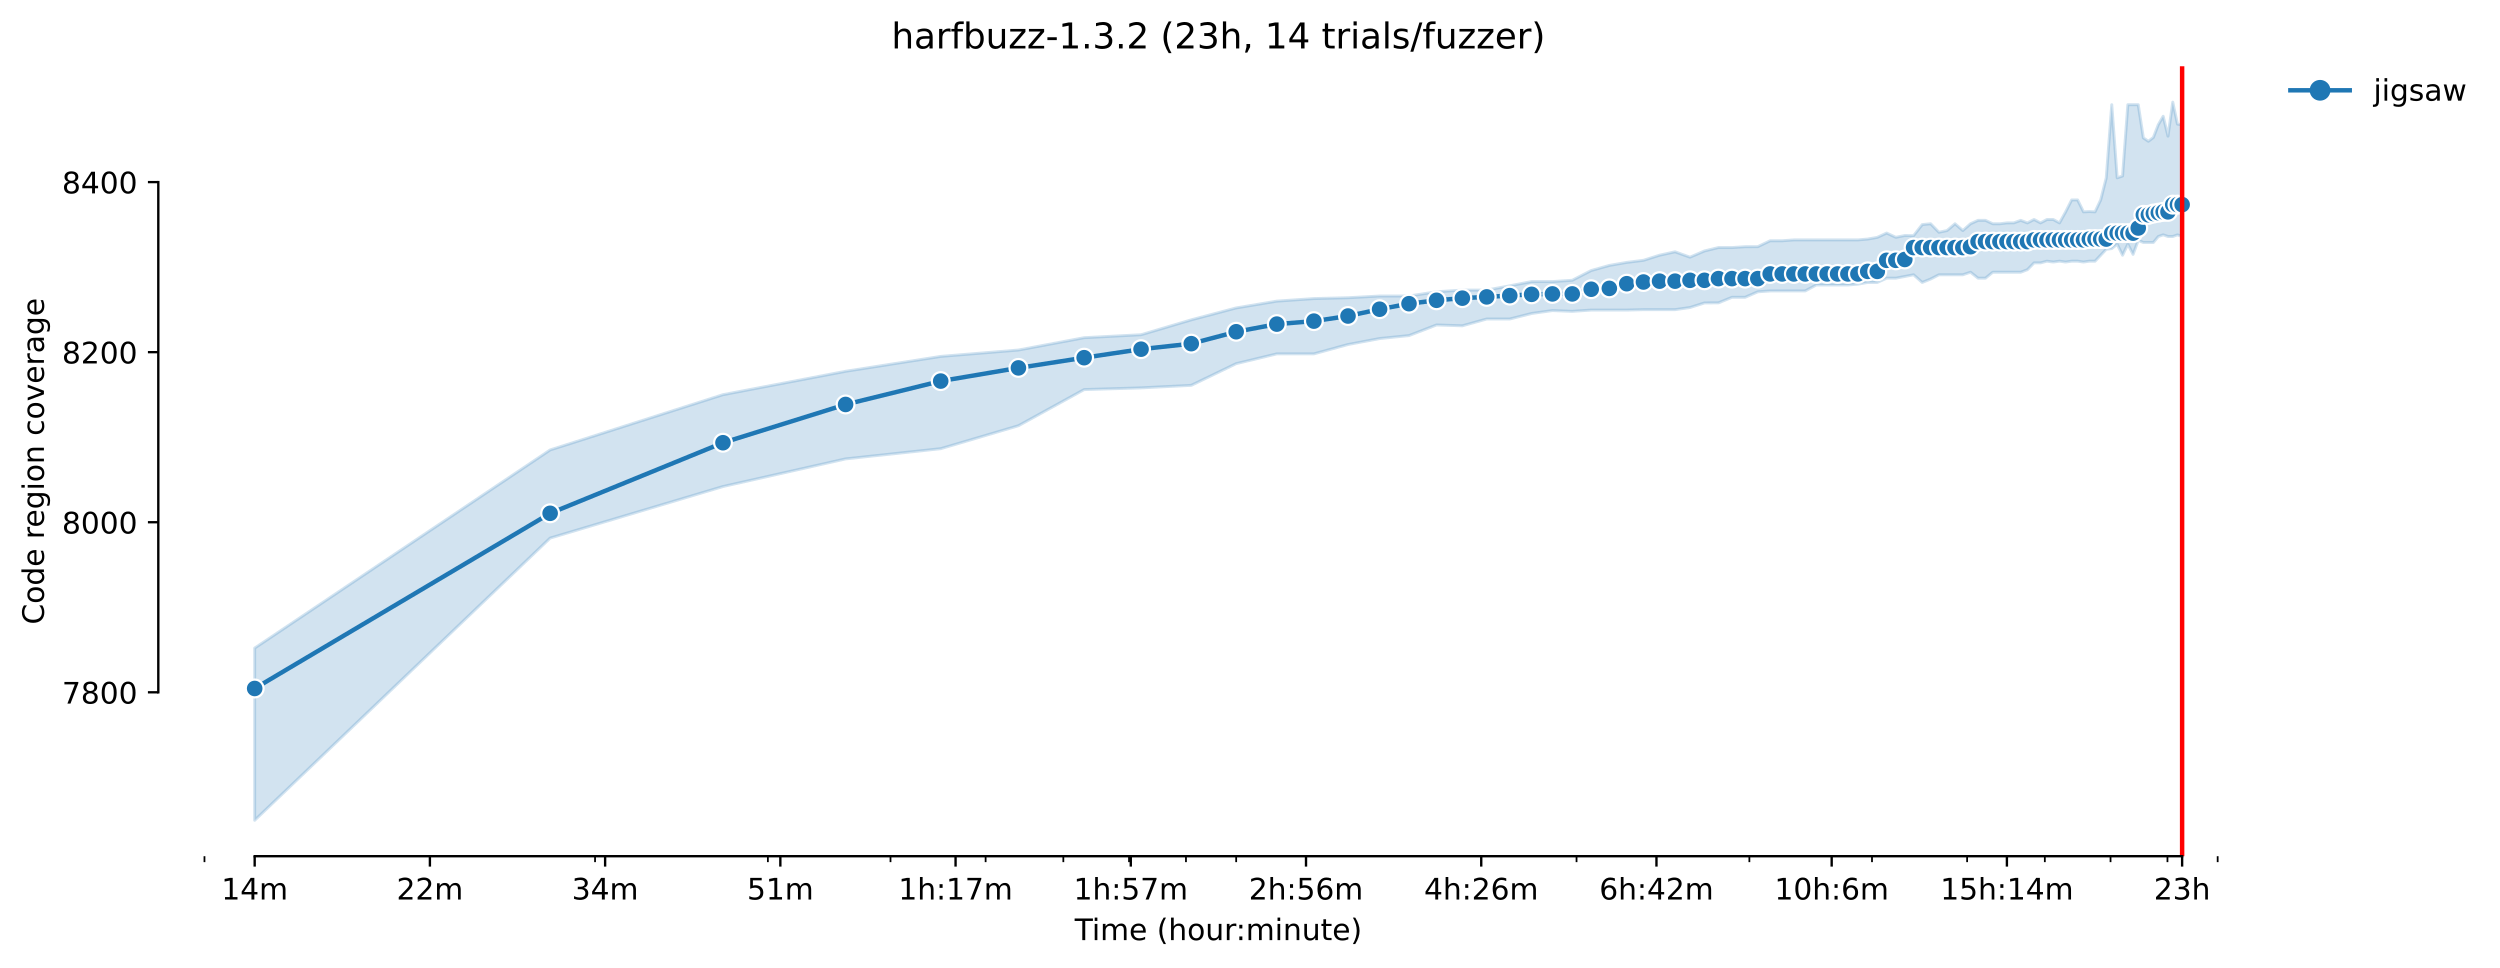 <?xml version="1.0" encoding="utf-8" standalone="no"?>
<!DOCTYPE svg PUBLIC "-//W3C//DTD SVG 1.1//EN"
  "http://www.w3.org/Graphics/SVG/1.1/DTD/svg11.dtd">
<!-- Created with matplotlib (https://matplotlib.org/) -->
<svg height="325.986pt" version="1.1" viewBox="0 0 842.188 325.986" width="842.188pt" xmlns="http://www.w3.org/2000/svg" xmlns:xlink="http://www.w3.org/1999/xlink">
 <defs>
  <style type="text/css">*{stroke-linecap:butt;stroke-linejoin:round;}</style>
 </defs>
 <g id="figure_1">
  <g id="patch_1">
   <path d="M 0 325.986 
L 842.188 325.986 
L 842.188 0 
L 0 0 
z
" style="fill:#ffffff;"/>
  </g>
  <g id="axes_1">
   <g id="patch_2">
    <path d="M 53.328 288.43 
L 767.568 288.43 
L 767.568 22.318 
L 53.328 22.318 
z
" style="fill:#ffffff;"/>
   </g>
   <g id="PolyCollection_1">
    <defs>
     <path d="M 85.794 -107.661 
L 85.794 -49.652 
L 185.326 -144.719 
L 243.55 -162.09 
L 284.859 -171.4 
L 316.902 -174.838 
L 343.082 -182.572 
L 365.218 -194.747 
L 384.392 -195.32 
L 401.305 -196.176 
L 416.435 -203.484 
L 430.121 -206.775 
L 442.615 -206.779 
L 454.109 -209.93 
L 464.751 -211.935 
L 474.658 -212.938 
L 483.925 -216.518 
L 492.631 -216.232 
L 500.838 -218.524 
L 508.602 -218.524 
L 515.968 -220.386 
L 522.974 -221.363 
L 529.654 -221.102 
L 536.037 -221.531 
L 542.148 -221.531 
L 548.01 -221.531 
L 553.642 -221.675 
L 559.061 -221.675 
L 564.284 -221.675 
L 569.323 -222.391 
L 574.191 -223.934 
L 578.899 -223.966 
L 583.458 -225.828 
L 587.877 -225.828 
L 592.164 -227.69 
L 596.326 -227.977 
L 600.371 -227.977 
L 604.306 -227.977 
L 608.135 -227.977 
L 611.865 -229.982 
L 615.501 -229.982 
L 619.046 -229.982 
L 622.507 -229.982 
L 625.885 -230.269 
L 629.187 -230.842 
L 632.414 -230.842 
L 635.57 -232.274 
L 638.658 -232.274 
L 641.681 -232.847 
L 644.642 -233.42 
L 647.543 -230.842 
L 650.387 -231.987 
L 653.175 -233.42 
L 655.91 -233.42 
L 658.594 -233.42 
L 661.229 -233.42 
L 663.817 -234.279 
L 666.358 -232.274 
L 668.855 -232.274 
L 671.31 -234.279 
L 673.724 -234.279 
L 676.097 -234.279 
L 678.432 -234.279 
L 680.73 -234.279 
L 682.991 -235.139 
L 685.217 -237.43 
L 687.41 -237.43 
L 689.569 -238.003 
L 691.696 -237.717 
L 693.793 -238.003 
L 695.859 -237.717 
L 697.896 -238.003 
L 699.904 -238.003 
L 701.885 -237.717 
L 703.839 -238.003 
L 705.766 -238.003 
L 707.668 -240.008 
L 709.545 -242.014 
L 711.398 -242.243 
L 713.227 -243.733 
L 715.033 -240.008 
L 716.817 -243.733 
L 718.579 -240.295 
L 720.32 -245.022 
L 722.04 -244.305 
L 723.739 -244.305 
L 725.418 -244.305 
L 727.078 -246.311 
L 728.72 -246.884 
L 730.342 -246.311 
L 731.947 -246.311 
L 733.533 -246.869 
L 735.103 -246.311 
L 735.103 -283.981 
L 735.103 -283.981 
L 733.533 -284.171 
L 731.947 -291.572 
L 730.342 -280.114 
L 728.72 -286.817 
L 727.078 -283.981 
L 725.418 -279.684 
L 723.739 -278.395 
L 722.04 -279.541 
L 720.32 -290.713 
L 718.579 -290.713 
L 716.817 -290.713 
L 715.033 -266.693 
L 713.227 -266.077 
L 711.398 -290.713 
L 709.545 -266.077 
L 707.668 -258.636 
L 705.766 -254.618 
L 703.839 -254.718 
L 701.885 -254.618 
L 699.904 -258.629 
L 697.896 -258.629 
L 695.859 -254.618 
L 693.793 -250.894 
L 691.696 -252.04 
L 689.569 -252.04 
L 687.41 -250.894 
L 685.217 -252.04 
L 682.991 -250.894 
L 680.73 -251.754 
L 678.432 -250.916 
L 676.097 -250.894 
L 673.724 -250.608 
L 671.31 -250.608 
L 668.855 -251.754 
L 666.358 -251.754 
L 663.817 -250.608 
L 661.229 -248.316 
L 658.594 -250.608 
L 655.91 -248.316 
L 653.175 -247.743 
L 650.387 -250.608 
L 647.543 -250.321 
L 644.642 -246.597 
L 641.681 -246.637 
L 638.658 -246.039 
L 635.57 -247.474 
L 632.414 -246.024 
L 629.187 -245.451 
L 625.885 -245.165 
L 622.507 -245.165 
L 619.046 -245.165 
L 615.501 -245.165 
L 611.865 -245.165 
L 608.135 -245.165 
L 604.306 -245.165 
L 600.371 -244.878 
L 596.326 -244.878 
L 592.164 -242.895 
L 587.877 -242.873 
L 583.458 -242.587 
L 578.899 -242.587 
L 574.191 -241.441 
L 569.323 -239.346 
L 564.284 -241.158 
L 559.061 -240.008 
L 553.642 -238.29 
L 548.01 -237.588 
L 542.148 -236.571 
L 536.037 -234.852 
L 529.654 -231.568 
L 522.974 -231.128 
L 515.968 -231.128 
L 508.602 -229.696 
L 500.838 -228.263 
L 492.631 -228.263 
L 483.925 -227.69 
L 474.658 -226.258 
L 464.751 -226.258 
L 454.109 -225.685 
L 442.615 -225.399 
L 430.121 -224.539 
L 416.435 -222.248 
L 401.305 -218.237 
L 384.392 -213.224 
L 365.218 -212.221 
L 343.082 -208.068 
L 316.902 -205.919 
L 284.859 -200.906 
L 243.55 -193.028 
L 185.326 -174.408 
L 85.794 -107.661 
z
" id="ma8ae542f46" style="stroke:#1f77b4;stroke-opacity:0.2;"/>
    </defs>
    <g clip-path="url(#p2806104587)">
     <use style="fill:#1f77b4;fill-opacity:0.2;stroke:#1f77b4;stroke-opacity:0.2;" x="0" xlink:href="#ma8ae542f46" y="325.986"/>
    </g>
   </g>
   <g id="matplotlib.axis_1">
    <g id="xtick_1">
     <g id="line2d_1">
      <defs>
       <path d="M 0 0 
L 0 3.5 
" id="m5ffb8d7d8e" style="stroke:#000000;stroke-width:0.8;"/>
      </defs>
      <g>
       <use style="stroke:#000000;stroke-width:0.8;" x="85.794" xlink:href="#m5ffb8d7d8e" y="288.43"/>
      </g>
     </g>
     <g id="text_1">
      <!-- 14m -->
      <g transform="translate(74.561 303.029)scale(0.1 -0.1)">
       <defs>
        <path d="M 12.406 8.297 
L 28.516 8.297 
L 28.516 63.922 
L 10.984 60.406 
L 10.984 69.391 
L 28.422 72.906 
L 38.281 72.906 
L 38.281 8.297 
L 54.391 8.297 
L 54.391 0 
L 12.406 0 
z
" id="DejaVuSans-49"/>
        <path d="M 37.797 64.312 
L 12.891 25.391 
L 37.797 25.391 
z
M 35.203 72.906 
L 47.609 72.906 
L 47.609 25.391 
L 58.016 25.391 
L 58.016 17.188 
L 47.609 17.188 
L 47.609 0 
L 37.797 0 
L 37.797 17.188 
L 4.891 17.188 
L 4.891 26.703 
z
" id="DejaVuSans-52"/>
        <path d="M 52 44.188 
Q 55.375 50.25 60.062 53.125 
Q 64.75 56 71.094 56 
Q 79.641 56 84.281 50.016 
Q 88.922 44.047 88.922 33.016 
L 88.922 0 
L 79.891 0 
L 79.891 32.719 
Q 79.891 40.578 77.094 44.375 
Q 74.312 48.188 68.609 48.188 
Q 61.625 48.188 57.562 43.547 
Q 53.516 38.922 53.516 30.906 
L 53.516 0 
L 44.484 0 
L 44.484 32.719 
Q 44.484 40.625 41.703 44.406 
Q 38.922 48.188 33.109 48.188 
Q 26.219 48.188 22.156 43.531 
Q 18.109 38.875 18.109 30.906 
L 18.109 0 
L 9.078 0 
L 9.078 54.688 
L 18.109 54.688 
L 18.109 46.188 
Q 21.188 51.219 25.484 53.609 
Q 29.781 56 35.688 56 
Q 41.656 56 45.828 52.969 
Q 50 49.953 52 44.188 
z
" id="DejaVuSans-109"/>
       </defs>
       <use xlink:href="#DejaVuSans-49"/>
       <use x="63.623" xlink:href="#DejaVuSans-52"/>
       <use x="127.246" xlink:href="#DejaVuSans-109"/>
      </g>
     </g>
    </g>
    <g id="xtick_2">
     <g id="line2d_2">
      <g>
       <use style="stroke:#000000;stroke-width:0.8;" x="144.822" xlink:href="#m5ffb8d7d8e" y="288.43"/>
      </g>
     </g>
     <g id="text_2">
      <!-- 22m -->
      <g transform="translate(133.589 303.029)scale(0.1 -0.1)">
       <defs>
        <path d="M 19.188 8.297 
L 53.609 8.297 
L 53.609 0 
L 7.328 0 
L 7.328 8.297 
Q 12.938 14.109 22.625 23.891 
Q 32.328 33.688 34.812 36.531 
Q 39.547 41.844 41.422 45.531 
Q 43.312 49.219 43.312 52.781 
Q 43.312 58.594 39.234 62.25 
Q 35.156 65.922 28.609 65.922 
Q 23.969 65.922 18.812 64.312 
Q 13.672 62.703 7.812 59.422 
L 7.812 69.391 
Q 13.766 71.781 18.938 73 
Q 24.125 74.219 28.422 74.219 
Q 39.75 74.219 46.484 68.547 
Q 53.219 62.891 53.219 53.422 
Q 53.219 48.922 51.531 44.891 
Q 49.859 40.875 45.406 35.406 
Q 44.188 33.984 37.641 27.219 
Q 31.109 20.453 19.188 8.297 
z
" id="DejaVuSans-50"/>
       </defs>
       <use xlink:href="#DejaVuSans-50"/>
       <use x="63.623" xlink:href="#DejaVuSans-50"/>
       <use x="127.246" xlink:href="#DejaVuSans-109"/>
      </g>
     </g>
    </g>
    <g id="xtick_3">
     <g id="line2d_3">
      <g>
       <use style="stroke:#000000;stroke-width:0.8;" x="203.85" xlink:href="#m5ffb8d7d8e" y="288.43"/>
      </g>
     </g>
     <g id="text_3">
      <!-- 34m -->
      <g transform="translate(192.617 303.029)scale(0.1 -0.1)">
       <defs>
        <path d="M 40.578 39.312 
Q 47.656 37.797 51.625 33 
Q 55.609 28.219 55.609 21.188 
Q 55.609 10.406 48.188 4.484 
Q 40.766 -1.422 27.094 -1.422 
Q 22.516 -1.422 17.656 -0.516 
Q 12.797 0.391 7.625 2.203 
L 7.625 11.719 
Q 11.719 9.328 16.594 8.109 
Q 21.484 6.891 26.812 6.891 
Q 36.078 6.891 40.938 10.547 
Q 45.797 14.203 45.797 21.188 
Q 45.797 27.641 41.281 31.266 
Q 36.766 34.906 28.719 34.906 
L 20.219 34.906 
L 20.219 43.016 
L 29.109 43.016 
Q 36.375 43.016 40.234 45.922 
Q 44.094 48.828 44.094 54.297 
Q 44.094 59.906 40.109 62.906 
Q 36.141 65.922 28.719 65.922 
Q 24.656 65.922 20.016 65.031 
Q 15.375 64.156 9.812 62.312 
L 9.812 71.094 
Q 15.438 72.656 20.344 73.438 
Q 25.25 74.219 29.594 74.219 
Q 40.828 74.219 47.359 69.109 
Q 53.906 64.016 53.906 55.328 
Q 53.906 49.266 50.438 45.094 
Q 46.969 40.922 40.578 39.312 
z
" id="DejaVuSans-51"/>
       </defs>
       <use xlink:href="#DejaVuSans-51"/>
       <use x="63.623" xlink:href="#DejaVuSans-52"/>
       <use x="127.246" xlink:href="#DejaVuSans-109"/>
      </g>
     </g>
    </g>
    <g id="xtick_4">
     <g id="line2d_4">
      <g>
       <use style="stroke:#000000;stroke-width:0.8;" x="262.878" xlink:href="#m5ffb8d7d8e" y="288.43"/>
      </g>
     </g>
     <g id="text_4">
      <!-- 51m -->
      <g transform="translate(251.646 303.029)scale(0.1 -0.1)">
       <defs>
        <path d="M 10.797 72.906 
L 49.516 72.906 
L 49.516 64.594 
L 19.828 64.594 
L 19.828 46.734 
Q 21.969 47.469 24.109 47.828 
Q 26.266 48.188 28.422 48.188 
Q 40.625 48.188 47.75 41.5 
Q 54.891 34.812 54.891 23.391 
Q 54.891 11.625 47.562 5.094 
Q 40.234 -1.422 26.906 -1.422 
Q 22.312 -1.422 17.547 -0.641 
Q 12.797 0.141 7.719 1.703 
L 7.719 11.625 
Q 12.109 9.234 16.797 8.062 
Q 21.484 6.891 26.703 6.891 
Q 35.156 6.891 40.078 11.328 
Q 45.016 15.766 45.016 23.391 
Q 45.016 31 40.078 35.438 
Q 35.156 39.891 26.703 39.891 
Q 22.75 39.891 18.812 39.016 
Q 14.891 38.141 10.797 36.281 
z
" id="DejaVuSans-53"/>
       </defs>
       <use xlink:href="#DejaVuSans-53"/>
       <use x="63.623" xlink:href="#DejaVuSans-49"/>
       <use x="127.246" xlink:href="#DejaVuSans-109"/>
      </g>
     </g>
    </g>
    <g id="xtick_5">
     <g id="line2d_5">
      <g>
       <use style="stroke:#000000;stroke-width:0.8;" x="321.907" xlink:href="#m5ffb8d7d8e" y="288.43"/>
      </g>
     </g>
     <g id="text_5">
      <!-- 1h:17m -->
      <g transform="translate(302.639 303.029)scale(0.1 -0.1)">
       <defs>
        <path d="M 54.891 33.016 
L 54.891 0 
L 45.906 0 
L 45.906 32.719 
Q 45.906 40.484 42.875 44.328 
Q 39.844 48.188 33.797 48.188 
Q 26.516 48.188 22.312 43.547 
Q 18.109 38.922 18.109 30.906 
L 18.109 0 
L 9.078 0 
L 9.078 75.984 
L 18.109 75.984 
L 18.109 46.188 
Q 21.344 51.125 25.703 53.562 
Q 30.078 56 35.797 56 
Q 45.219 56 50.047 50.172 
Q 54.891 44.344 54.891 33.016 
z
" id="DejaVuSans-104"/>
        <path d="M 11.719 12.406 
L 22.016 12.406 
L 22.016 0 
L 11.719 0 
z
M 11.719 51.703 
L 22.016 51.703 
L 22.016 39.312 
L 11.719 39.312 
z
" id="DejaVuSans-58"/>
        <path d="M 8.203 72.906 
L 55.078 72.906 
L 55.078 68.703 
L 28.609 0 
L 18.312 0 
L 43.219 64.594 
L 8.203 64.594 
z
" id="DejaVuSans-55"/>
       </defs>
       <use xlink:href="#DejaVuSans-49"/>
       <use x="63.623" xlink:href="#DejaVuSans-104"/>
       <use x="127.002" xlink:href="#DejaVuSans-58"/>
       <use x="160.693" xlink:href="#DejaVuSans-49"/>
       <use x="224.316" xlink:href="#DejaVuSans-55"/>
       <use x="287.939" xlink:href="#DejaVuSans-109"/>
      </g>
     </g>
    </g>
    <g id="xtick_6">
     <g id="line2d_6">
      <g>
       <use style="stroke:#000000;stroke-width:0.8;" x="380.935" xlink:href="#m5ffb8d7d8e" y="288.43"/>
      </g>
     </g>
     <g id="text_6">
      <!-- 1h:57m -->
      <g transform="translate(361.668 303.029)scale(0.1 -0.1)">
       <use xlink:href="#DejaVuSans-49"/>
       <use x="63.623" xlink:href="#DejaVuSans-104"/>
       <use x="127.002" xlink:href="#DejaVuSans-58"/>
       <use x="160.693" xlink:href="#DejaVuSans-53"/>
       <use x="224.316" xlink:href="#DejaVuSans-55"/>
       <use x="287.939" xlink:href="#DejaVuSans-109"/>
      </g>
     </g>
    </g>
    <g id="xtick_7">
     <g id="line2d_7">
      <g>
       <use style="stroke:#000000;stroke-width:0.8;" x="439.963" xlink:href="#m5ffb8d7d8e" y="288.43"/>
      </g>
     </g>
     <g id="text_7">
      <!-- 2h:56m -->
      <g transform="translate(420.696 303.029)scale(0.1 -0.1)">
       <defs>
        <path d="M 33.016 40.375 
Q 26.375 40.375 22.484 35.828 
Q 18.609 31.297 18.609 23.391 
Q 18.609 15.531 22.484 10.953 
Q 26.375 6.391 33.016 6.391 
Q 39.656 6.391 43.531 10.953 
Q 47.406 15.531 47.406 23.391 
Q 47.406 31.297 43.531 35.828 
Q 39.656 40.375 33.016 40.375 
z
M 52.594 71.297 
L 52.594 62.312 
Q 48.875 64.062 45.094 64.984 
Q 41.312 65.922 37.594 65.922 
Q 27.828 65.922 22.672 59.328 
Q 17.531 52.734 16.797 39.406 
Q 19.672 43.656 24.016 45.922 
Q 28.375 48.188 33.594 48.188 
Q 44.578 48.188 50.953 41.516 
Q 57.328 34.859 57.328 23.391 
Q 57.328 12.156 50.688 5.359 
Q 44.047 -1.422 33.016 -1.422 
Q 20.359 -1.422 13.672 8.266 
Q 6.984 17.969 6.984 36.375 
Q 6.984 53.656 15.188 63.938 
Q 23.391 74.219 37.203 74.219 
Q 40.922 74.219 44.703 73.484 
Q 48.484 72.75 52.594 71.297 
z
" id="DejaVuSans-54"/>
       </defs>
       <use xlink:href="#DejaVuSans-50"/>
       <use x="63.623" xlink:href="#DejaVuSans-104"/>
       <use x="127.002" xlink:href="#DejaVuSans-58"/>
       <use x="160.693" xlink:href="#DejaVuSans-53"/>
       <use x="224.316" xlink:href="#DejaVuSans-54"/>
       <use x="287.939" xlink:href="#DejaVuSans-109"/>
      </g>
     </g>
    </g>
    <g id="xtick_8">
     <g id="line2d_8">
      <g>
       <use style="stroke:#000000;stroke-width:0.8;" x="498.991" xlink:href="#m5ffb8d7d8e" y="288.43"/>
      </g>
     </g>
     <g id="text_8">
      <!-- 4h:26m -->
      <g transform="translate(479.724 303.029)scale(0.1 -0.1)">
       <use xlink:href="#DejaVuSans-52"/>
       <use x="63.623" xlink:href="#DejaVuSans-104"/>
       <use x="127.002" xlink:href="#DejaVuSans-58"/>
       <use x="160.693" xlink:href="#DejaVuSans-50"/>
       <use x="224.316" xlink:href="#DejaVuSans-54"/>
       <use x="287.939" xlink:href="#DejaVuSans-109"/>
      </g>
     </g>
    </g>
    <g id="xtick_9">
     <g id="line2d_9">
      <g>
       <use style="stroke:#000000;stroke-width:0.8;" x="558.02" xlink:href="#m5ffb8d7d8e" y="288.43"/>
      </g>
     </g>
     <g id="text_9">
      <!-- 6h:42m -->
      <g transform="translate(538.752 303.029)scale(0.1 -0.1)">
       <use xlink:href="#DejaVuSans-54"/>
       <use x="63.623" xlink:href="#DejaVuSans-104"/>
       <use x="127.002" xlink:href="#DejaVuSans-58"/>
       <use x="160.693" xlink:href="#DejaVuSans-52"/>
       <use x="224.316" xlink:href="#DejaVuSans-50"/>
       <use x="287.939" xlink:href="#DejaVuSans-109"/>
      </g>
     </g>
    </g>
    <g id="xtick_10">
     <g id="line2d_10">
      <g>
       <use style="stroke:#000000;stroke-width:0.8;" x="617.048" xlink:href="#m5ffb8d7d8e" y="288.43"/>
      </g>
     </g>
     <g id="text_10">
      <!-- 10h:6m -->
      <g transform="translate(597.781 303.029)scale(0.1 -0.1)">
       <defs>
        <path d="M 31.781 66.406 
Q 24.172 66.406 20.328 58.906 
Q 16.5 51.422 16.5 36.375 
Q 16.5 21.391 20.328 13.891 
Q 24.172 6.391 31.781 6.391 
Q 39.453 6.391 43.281 13.891 
Q 47.125 21.391 47.125 36.375 
Q 47.125 51.422 43.281 58.906 
Q 39.453 66.406 31.781 66.406 
z
M 31.781 74.219 
Q 44.047 74.219 50.516 64.516 
Q 56.984 54.828 56.984 36.375 
Q 56.984 17.969 50.516 8.266 
Q 44.047 -1.422 31.781 -1.422 
Q 19.531 -1.422 13.062 8.266 
Q 6.594 17.969 6.594 36.375 
Q 6.594 54.828 13.062 64.516 
Q 19.531 74.219 31.781 74.219 
z
" id="DejaVuSans-48"/>
       </defs>
       <use xlink:href="#DejaVuSans-49"/>
       <use x="63.623" xlink:href="#DejaVuSans-48"/>
       <use x="127.246" xlink:href="#DejaVuSans-104"/>
       <use x="190.625" xlink:href="#DejaVuSans-58"/>
       <use x="224.316" xlink:href="#DejaVuSans-54"/>
       <use x="287.939" xlink:href="#DejaVuSans-109"/>
      </g>
     </g>
    </g>
    <g id="xtick_11">
     <g id="line2d_11">
      <g>
       <use style="stroke:#000000;stroke-width:0.8;" x="676.076" xlink:href="#m5ffb8d7d8e" y="288.43"/>
      </g>
     </g>
     <g id="text_11">
      <!-- 15h:14m -->
      <g transform="translate(653.628 303.029)scale(0.1 -0.1)">
       <use xlink:href="#DejaVuSans-49"/>
       <use x="63.623" xlink:href="#DejaVuSans-53"/>
       <use x="127.246" xlink:href="#DejaVuSans-104"/>
       <use x="190.625" xlink:href="#DejaVuSans-58"/>
       <use x="224.316" xlink:href="#DejaVuSans-49"/>
       <use x="287.939" xlink:href="#DejaVuSans-52"/>
       <use x="351.562" xlink:href="#DejaVuSans-109"/>
      </g>
     </g>
    </g>
    <g id="xtick_12">
     <g id="line2d_12">
      <g>
       <use style="stroke:#000000;stroke-width:0.8;" x="735.104" xlink:href="#m5ffb8d7d8e" y="288.43"/>
      </g>
     </g>
     <g id="text_12">
      <!-- 23h -->
      <g transform="translate(725.573 303.029)scale(0.1 -0.1)">
       <use xlink:href="#DejaVuSans-50"/>
       <use x="63.623" xlink:href="#DejaVuSans-51"/>
       <use x="127.246" xlink:href="#DejaVuSans-104"/>
      </g>
     </g>
    </g>
    <g id="xtick_13">
     <g id="line2d_13">
      <defs>
       <path d="M 0 0 
L 0 2 
" id="m1c52529847" style="stroke:#000000;stroke-width:0.6;"/>
      </defs>
      <g>
       <use style="stroke:#000000;stroke-width:0.6;" x="68.88" xlink:href="#m1c52529847" y="288.43"/>
      </g>
     </g>
    </g>
    <g id="xtick_14">
     <g id="line2d_14">
      <g>
       <use style="stroke:#000000;stroke-width:0.6;" x="200.456" xlink:href="#m1c52529847" y="288.43"/>
      </g>
     </g>
    </g>
    <g id="xtick_15">
     <g id="line2d_15">
      <g>
       <use style="stroke:#000000;stroke-width:0.6;" x="258.679" xlink:href="#m1c52529847" y="288.43"/>
      </g>
     </g>
    </g>
    <g id="xtick_16">
     <g id="line2d_16">
      <g>
       <use style="stroke:#000000;stroke-width:0.6;" x="299.989" xlink:href="#m1c52529847" y="288.43"/>
      </g>
     </g>
    </g>
    <g id="xtick_17">
     <g id="line2d_17">
      <g>
       <use style="stroke:#000000;stroke-width:0.6;" x="332.031" xlink:href="#m1c52529847" y="288.43"/>
      </g>
     </g>
    </g>
    <g id="xtick_18">
     <g id="line2d_18">
      <g>
       <use style="stroke:#000000;stroke-width:0.6;" x="358.212" xlink:href="#m1c52529847" y="288.43"/>
      </g>
     </g>
    </g>
    <g id="xtick_19">
     <g id="line2d_19">
      <g>
       <use style="stroke:#000000;stroke-width:0.6;" x="380.347" xlink:href="#m1c52529847" y="288.43"/>
      </g>
     </g>
    </g>
    <g id="xtick_20">
     <g id="line2d_20">
      <g>
       <use style="stroke:#000000;stroke-width:0.6;" x="399.522" xlink:href="#m1c52529847" y="288.43"/>
      </g>
     </g>
    </g>
    <g id="xtick_21">
     <g id="line2d_21">
      <g>
       <use style="stroke:#000000;stroke-width:0.6;" x="416.435" xlink:href="#m1c52529847" y="288.43"/>
      </g>
     </g>
    </g>
    <g id="xtick_22">
     <g id="line2d_22">
      <g>
       <use style="stroke:#000000;stroke-width:0.6;" x="531.097" xlink:href="#m1c52529847" y="288.43"/>
      </g>
     </g>
    </g>
    <g id="xtick_23">
     <g id="line2d_23">
      <g>
       <use style="stroke:#000000;stroke-width:0.6;" x="589.32" xlink:href="#m1c52529847" y="288.43"/>
      </g>
     </g>
    </g>
    <g id="xtick_24">
     <g id="line2d_24">
      <g>
       <use style="stroke:#000000;stroke-width:0.6;" x="630.63" xlink:href="#m1c52529847" y="288.43"/>
      </g>
     </g>
    </g>
    <g id="xtick_25">
     <g id="line2d_25">
      <g>
       <use style="stroke:#000000;stroke-width:0.6;" x="662.672" xlink:href="#m1c52529847" y="288.43"/>
      </g>
     </g>
    </g>
    <g id="xtick_26">
     <g id="line2d_26">
      <g>
       <use style="stroke:#000000;stroke-width:0.6;" x="688.853" xlink:href="#m1c52529847" y="288.43"/>
      </g>
     </g>
    </g>
    <g id="xtick_27">
     <g id="line2d_27">
      <g>
       <use style="stroke:#000000;stroke-width:0.6;" x="710.988" xlink:href="#m1c52529847" y="288.43"/>
      </g>
     </g>
    </g>
    <g id="xtick_28">
     <g id="line2d_28">
      <g>
       <use style="stroke:#000000;stroke-width:0.6;" x="730.163" xlink:href="#m1c52529847" y="288.43"/>
      </g>
     </g>
    </g>
    <g id="xtick_29">
     <g id="line2d_29">
      <g>
       <use style="stroke:#000000;stroke-width:0.6;" x="747.076" xlink:href="#m1c52529847" y="288.43"/>
      </g>
     </g>
    </g>
    <g id="text_13">
     <!-- Time (hour:minute) -->
     <g transform="translate(362.041 316.707)scale(0.1 -0.1)">
      <defs>
       <path d="M -0.297 72.906 
L 61.375 72.906 
L 61.375 64.594 
L 35.5 64.594 
L 35.5 0 
L 25.594 0 
L 25.594 64.594 
L -0.297 64.594 
z
" id="DejaVuSans-84"/>
       <path d="M 9.422 54.688 
L 18.406 54.688 
L 18.406 0 
L 9.422 0 
z
M 9.422 75.984 
L 18.406 75.984 
L 18.406 64.594 
L 9.422 64.594 
z
" id="DejaVuSans-105"/>
       <path d="M 56.203 29.594 
L 56.203 25.203 
L 14.891 25.203 
Q 15.484 15.922 20.484 11.062 
Q 25.484 6.203 34.422 6.203 
Q 39.594 6.203 44.453 7.469 
Q 49.312 8.734 54.109 11.281 
L 54.109 2.781 
Q 49.266 0.734 44.188 -0.344 
Q 39.109 -1.422 33.891 -1.422 
Q 20.797 -1.422 13.156 6.188 
Q 5.516 13.812 5.516 26.812 
Q 5.516 40.234 12.766 48.109 
Q 20.016 56 32.328 56 
Q 43.359 56 49.781 48.891 
Q 56.203 41.797 56.203 29.594 
z
M 47.219 32.234 
Q 47.125 39.594 43.094 43.984 
Q 39.062 48.391 32.422 48.391 
Q 24.906 48.391 20.391 44.141 
Q 15.875 39.891 15.188 32.172 
z
" id="DejaVuSans-101"/>
       <path id="DejaVuSans-32"/>
       <path d="M 31 75.875 
Q 24.469 64.656 21.281 53.656 
Q 18.109 42.672 18.109 31.391 
Q 18.109 20.125 21.312 9.062 
Q 24.516 -2 31 -13.188 
L 23.188 -13.188 
Q 15.875 -1.703 12.234 9.375 
Q 8.594 20.453 8.594 31.391 
Q 8.594 42.281 12.203 53.312 
Q 15.828 64.359 23.188 75.875 
z
" id="DejaVuSans-40"/>
       <path d="M 30.609 48.391 
Q 23.391 48.391 19.188 42.75 
Q 14.984 37.109 14.984 27.297 
Q 14.984 17.484 19.156 11.844 
Q 23.344 6.203 30.609 6.203 
Q 37.797 6.203 41.984 11.859 
Q 46.188 17.531 46.188 27.297 
Q 46.188 37.016 41.984 42.703 
Q 37.797 48.391 30.609 48.391 
z
M 30.609 56 
Q 42.328 56 49.016 48.375 
Q 55.719 40.766 55.719 27.297 
Q 55.719 13.875 49.016 6.219 
Q 42.328 -1.422 30.609 -1.422 
Q 18.844 -1.422 12.172 6.219 
Q 5.516 13.875 5.516 27.297 
Q 5.516 40.766 12.172 48.375 
Q 18.844 56 30.609 56 
z
" id="DejaVuSans-111"/>
       <path d="M 8.5 21.578 
L 8.5 54.688 
L 17.484 54.688 
L 17.484 21.922 
Q 17.484 14.156 20.5 10.266 
Q 23.531 6.391 29.594 6.391 
Q 36.859 6.391 41.078 11.031 
Q 45.312 15.672 45.312 23.688 
L 45.312 54.688 
L 54.297 54.688 
L 54.297 0 
L 45.312 0 
L 45.312 8.406 
Q 42.047 3.422 37.719 1 
Q 33.406 -1.422 27.688 -1.422 
Q 18.266 -1.422 13.375 4.438 
Q 8.5 10.297 8.5 21.578 
z
M 31.109 56 
z
" id="DejaVuSans-117"/>
       <path d="M 41.109 46.297 
Q 39.594 47.172 37.812 47.578 
Q 36.031 48 33.891 48 
Q 26.266 48 22.188 43.047 
Q 18.109 38.094 18.109 28.812 
L 18.109 0 
L 9.078 0 
L 9.078 54.688 
L 18.109 54.688 
L 18.109 46.188 
Q 20.953 51.172 25.484 53.578 
Q 30.031 56 36.531 56 
Q 37.453 56 38.578 55.875 
Q 39.703 55.766 41.062 55.516 
z
" id="DejaVuSans-114"/>
       <path d="M 54.891 33.016 
L 54.891 0 
L 45.906 0 
L 45.906 32.719 
Q 45.906 40.484 42.875 44.328 
Q 39.844 48.188 33.797 48.188 
Q 26.516 48.188 22.312 43.547 
Q 18.109 38.922 18.109 30.906 
L 18.109 0 
L 9.078 0 
L 9.078 54.688 
L 18.109 54.688 
L 18.109 46.188 
Q 21.344 51.125 25.703 53.562 
Q 30.078 56 35.797 56 
Q 45.219 56 50.047 50.172 
Q 54.891 44.344 54.891 33.016 
z
" id="DejaVuSans-110"/>
       <path d="M 18.312 70.219 
L 18.312 54.688 
L 36.812 54.688 
L 36.812 47.703 
L 18.312 47.703 
L 18.312 18.016 
Q 18.312 11.328 20.141 9.422 
Q 21.969 7.516 27.594 7.516 
L 36.812 7.516 
L 36.812 0 
L 27.594 0 
Q 17.188 0 13.234 3.875 
Q 9.281 7.766 9.281 18.016 
L 9.281 47.703 
L 2.688 47.703 
L 2.688 54.688 
L 9.281 54.688 
L 9.281 70.219 
z
" id="DejaVuSans-116"/>
       <path d="M 8.016 75.875 
L 15.828 75.875 
Q 23.141 64.359 26.781 53.312 
Q 30.422 42.281 30.422 31.391 
Q 30.422 20.453 26.781 9.375 
Q 23.141 -1.703 15.828 -13.188 
L 8.016 -13.188 
Q 14.5 -2 17.703 9.062 
Q 20.906 20.125 20.906 31.391 
Q 20.906 42.672 17.703 53.656 
Q 14.5 64.656 8.016 75.875 
z
" id="DejaVuSans-41"/>
      </defs>
      <use xlink:href="#DejaVuSans-84"/>
      <use x="57.959" xlink:href="#DejaVuSans-105"/>
      <use x="85.742" xlink:href="#DejaVuSans-109"/>
      <use x="183.154" xlink:href="#DejaVuSans-101"/>
      <use x="244.678" xlink:href="#DejaVuSans-32"/>
      <use x="276.465" xlink:href="#DejaVuSans-40"/>
      <use x="315.479" xlink:href="#DejaVuSans-104"/>
      <use x="378.857" xlink:href="#DejaVuSans-111"/>
      <use x="440.039" xlink:href="#DejaVuSans-117"/>
      <use x="503.418" xlink:href="#DejaVuSans-114"/>
      <use x="542.781" xlink:href="#DejaVuSans-58"/>
      <use x="576.473" xlink:href="#DejaVuSans-109"/>
      <use x="673.885" xlink:href="#DejaVuSans-105"/>
      <use x="701.668" xlink:href="#DejaVuSans-110"/>
      <use x="765.047" xlink:href="#DejaVuSans-117"/>
      <use x="828.426" xlink:href="#DejaVuSans-116"/>
      <use x="867.635" xlink:href="#DejaVuSans-101"/>
      <use x="929.158" xlink:href="#DejaVuSans-41"/>
     </g>
    </g>
   </g>
   <g id="matplotlib.axis_2">
    <g id="ytick_1">
     <g id="line2d_30">
      <defs>
       <path d="M 0 0 
L -3.5 0 
" id="me959d624b9" style="stroke:#000000;stroke-width:0.8;"/>
      </defs>
      <g>
       <use style="stroke:#000000;stroke-width:0.8;" x="53.328" xlink:href="#me959d624b9" y="233.221"/>
      </g>
     </g>
     <g id="text_14">
      <!-- 7800 -->
      <g transform="translate(20.878 237.02)scale(0.1 -0.1)">
       <defs>
        <path d="M 31.781 34.625 
Q 24.75 34.625 20.719 30.859 
Q 16.703 27.094 16.703 20.516 
Q 16.703 13.922 20.719 10.156 
Q 24.75 6.391 31.781 6.391 
Q 38.812 6.391 42.859 10.172 
Q 46.922 13.969 46.922 20.516 
Q 46.922 27.094 42.891 30.859 
Q 38.875 34.625 31.781 34.625 
z
M 21.922 38.812 
Q 15.578 40.375 12.031 44.719 
Q 8.5 49.078 8.5 55.328 
Q 8.5 64.062 14.719 69.141 
Q 20.953 74.219 31.781 74.219 
Q 42.672 74.219 48.875 69.141 
Q 55.078 64.062 55.078 55.328 
Q 55.078 49.078 51.531 44.719 
Q 48 40.375 41.703 38.812 
Q 48.828 37.156 52.797 32.312 
Q 56.781 27.484 56.781 20.516 
Q 56.781 9.906 50.312 4.234 
Q 43.844 -1.422 31.781 -1.422 
Q 19.734 -1.422 13.25 4.234 
Q 6.781 9.906 6.781 20.516 
Q 6.781 27.484 10.781 32.312 
Q 14.797 37.156 21.922 38.812 
z
M 18.312 54.391 
Q 18.312 48.734 21.844 45.562 
Q 25.391 42.391 31.781 42.391 
Q 38.141 42.391 41.719 45.562 
Q 45.312 48.734 45.312 54.391 
Q 45.312 60.062 41.719 63.234 
Q 38.141 66.406 31.781 66.406 
Q 25.391 66.406 21.844 63.234 
Q 18.312 60.062 18.312 54.391 
z
" id="DejaVuSans-56"/>
       </defs>
       <use xlink:href="#DejaVuSans-55"/>
       <use x="63.623" xlink:href="#DejaVuSans-56"/>
       <use x="127.246" xlink:href="#DejaVuSans-48"/>
       <use x="190.869" xlink:href="#DejaVuSans-48"/>
      </g>
     </g>
    </g>
    <g id="ytick_2">
     <g id="line2d_31">
      <g>
       <use style="stroke:#000000;stroke-width:0.8;" x="53.328" xlink:href="#me959d624b9" y="175.928"/>
      </g>
     </g>
     <g id="text_15">
      <!-- 8000 -->
      <g transform="translate(20.878 179.727)scale(0.1 -0.1)">
       <use xlink:href="#DejaVuSans-56"/>
       <use x="63.623" xlink:href="#DejaVuSans-48"/>
       <use x="127.246" xlink:href="#DejaVuSans-48"/>
       <use x="190.869" xlink:href="#DejaVuSans-48"/>
      </g>
     </g>
    </g>
    <g id="ytick_3">
     <g id="line2d_32">
      <g>
       <use style="stroke:#000000;stroke-width:0.8;" x="53.328" xlink:href="#me959d624b9" y="118.635"/>
      </g>
     </g>
     <g id="text_16">
      <!-- 8200 -->
      <g transform="translate(20.878 122.434)scale(0.1 -0.1)">
       <use xlink:href="#DejaVuSans-56"/>
       <use x="63.623" xlink:href="#DejaVuSans-50"/>
       <use x="127.246" xlink:href="#DejaVuSans-48"/>
       <use x="190.869" xlink:href="#DejaVuSans-48"/>
      </g>
     </g>
    </g>
    <g id="ytick_4">
     <g id="line2d_33">
      <g>
       <use style="stroke:#000000;stroke-width:0.8;" x="53.328" xlink:href="#me959d624b9" y="61.342"/>
      </g>
     </g>
     <g id="text_17">
      <!-- 8400 -->
      <g transform="translate(20.878 65.141)scale(0.1 -0.1)">
       <use xlink:href="#DejaVuSans-56"/>
       <use x="63.623" xlink:href="#DejaVuSans-52"/>
       <use x="127.246" xlink:href="#DejaVuSans-48"/>
       <use x="190.869" xlink:href="#DejaVuSans-48"/>
      </g>
     </g>
    </g>
    <g id="text_18">
     <!-- Code region coverage -->
     <g transform="translate(14.798 210.38)rotate(-90)scale(0.1 -0.1)">
      <defs>
       <path d="M 64.406 67.281 
L 64.406 56.891 
Q 59.422 61.531 53.781 63.812 
Q 48.141 66.109 41.797 66.109 
Q 29.297 66.109 22.656 58.469 
Q 16.016 50.828 16.016 36.375 
Q 16.016 21.969 22.656 14.328 
Q 29.297 6.688 41.797 6.688 
Q 48.141 6.688 53.781 8.984 
Q 59.422 11.281 64.406 15.922 
L 64.406 5.609 
Q 59.234 2.094 53.438 0.328 
Q 47.656 -1.422 41.219 -1.422 
Q 24.656 -1.422 15.125 8.703 
Q 5.609 18.844 5.609 36.375 
Q 5.609 53.953 15.125 64.078 
Q 24.656 74.219 41.219 74.219 
Q 47.75 74.219 53.531 72.484 
Q 59.328 70.75 64.406 67.281 
z
" id="DejaVuSans-67"/>
       <path d="M 45.406 46.391 
L 45.406 75.984 
L 54.391 75.984 
L 54.391 0 
L 45.406 0 
L 45.406 8.203 
Q 42.578 3.328 38.25 0.953 
Q 33.938 -1.422 27.875 -1.422 
Q 17.969 -1.422 11.734 6.484 
Q 5.516 14.406 5.516 27.297 
Q 5.516 40.188 11.734 48.094 
Q 17.969 56 27.875 56 
Q 33.938 56 38.25 53.625 
Q 42.578 51.266 45.406 46.391 
z
M 14.797 27.297 
Q 14.797 17.391 18.875 11.75 
Q 22.953 6.109 30.078 6.109 
Q 37.203 6.109 41.297 11.75 
Q 45.406 17.391 45.406 27.297 
Q 45.406 37.203 41.297 42.844 
Q 37.203 48.484 30.078 48.484 
Q 22.953 48.484 18.875 42.844 
Q 14.797 37.203 14.797 27.297 
z
" id="DejaVuSans-100"/>
       <path d="M 45.406 27.984 
Q 45.406 37.75 41.375 43.109 
Q 37.359 48.484 30.078 48.484 
Q 22.859 48.484 18.828 43.109 
Q 14.797 37.75 14.797 27.984 
Q 14.797 18.266 18.828 12.891 
Q 22.859 7.516 30.078 7.516 
Q 37.359 7.516 41.375 12.891 
Q 45.406 18.266 45.406 27.984 
z
M 54.391 6.781 
Q 54.391 -7.172 48.188 -13.984 
Q 42 -20.797 29.203 -20.797 
Q 24.469 -20.797 20.266 -20.094 
Q 16.062 -19.391 12.109 -17.922 
L 12.109 -9.188 
Q 16.062 -11.328 19.922 -12.344 
Q 23.781 -13.375 27.781 -13.375 
Q 36.625 -13.375 41.016 -8.766 
Q 45.406 -4.156 45.406 5.172 
L 45.406 9.625 
Q 42.625 4.781 38.281 2.391 
Q 33.938 0 27.875 0 
Q 17.828 0 11.672 7.656 
Q 5.516 15.328 5.516 27.984 
Q 5.516 40.672 11.672 48.328 
Q 17.828 56 27.875 56 
Q 33.938 56 38.281 53.609 
Q 42.625 51.219 45.406 46.391 
L 45.406 54.688 
L 54.391 54.688 
z
" id="DejaVuSans-103"/>
       <path d="M 48.781 52.594 
L 48.781 44.188 
Q 44.969 46.297 41.141 47.344 
Q 37.312 48.391 33.406 48.391 
Q 24.656 48.391 19.812 42.844 
Q 14.984 37.312 14.984 27.297 
Q 14.984 17.281 19.812 11.734 
Q 24.656 6.203 33.406 6.203 
Q 37.312 6.203 41.141 7.25 
Q 44.969 8.297 48.781 10.406 
L 48.781 2.094 
Q 45.016 0.344 40.984 -0.531 
Q 36.969 -1.422 32.422 -1.422 
Q 20.062 -1.422 12.781 6.344 
Q 5.516 14.109 5.516 27.297 
Q 5.516 40.672 12.859 48.328 
Q 20.219 56 33.016 56 
Q 37.156 56 41.109 55.141 
Q 45.062 54.297 48.781 52.594 
z
" id="DejaVuSans-99"/>
       <path d="M 2.984 54.688 
L 12.5 54.688 
L 29.594 8.797 
L 46.688 54.688 
L 56.203 54.688 
L 35.688 0 
L 23.484 0 
z
" id="DejaVuSans-118"/>
       <path d="M 34.281 27.484 
Q 23.391 27.484 19.188 25 
Q 14.984 22.516 14.984 16.5 
Q 14.984 11.719 18.141 8.906 
Q 21.297 6.109 26.703 6.109 
Q 34.188 6.109 38.703 11.406 
Q 43.219 16.703 43.219 25.484 
L 43.219 27.484 
z
M 52.203 31.203 
L 52.203 0 
L 43.219 0 
L 43.219 8.297 
Q 40.141 3.328 35.547 0.953 
Q 30.953 -1.422 24.312 -1.422 
Q 15.922 -1.422 10.953 3.297 
Q 6 8.016 6 15.922 
Q 6 25.141 12.172 29.828 
Q 18.359 34.516 30.609 34.516 
L 43.219 34.516 
L 43.219 35.406 
Q 43.219 41.609 39.141 45 
Q 35.062 48.391 27.688 48.391 
Q 23 48.391 18.547 47.266 
Q 14.109 46.141 10.016 43.891 
L 10.016 52.203 
Q 14.938 54.109 19.578 55.047 
Q 24.219 56 28.609 56 
Q 40.484 56 46.344 49.844 
Q 52.203 43.703 52.203 31.203 
z
" id="DejaVuSans-97"/>
      </defs>
      <use xlink:href="#DejaVuSans-67"/>
      <use x="69.824" xlink:href="#DejaVuSans-111"/>
      <use x="131.006" xlink:href="#DejaVuSans-100"/>
      <use x="194.482" xlink:href="#DejaVuSans-101"/>
      <use x="256.006" xlink:href="#DejaVuSans-32"/>
      <use x="287.793" xlink:href="#DejaVuSans-114"/>
      <use x="326.656" xlink:href="#DejaVuSans-101"/>
      <use x="388.18" xlink:href="#DejaVuSans-103"/>
      <use x="451.656" xlink:href="#DejaVuSans-105"/>
      <use x="479.439" xlink:href="#DejaVuSans-111"/>
      <use x="540.621" xlink:href="#DejaVuSans-110"/>
      <use x="604" xlink:href="#DejaVuSans-32"/>
      <use x="635.787" xlink:href="#DejaVuSans-99"/>
      <use x="690.768" xlink:href="#DejaVuSans-111"/>
      <use x="751.949" xlink:href="#DejaVuSans-118"/>
      <use x="811.129" xlink:href="#DejaVuSans-101"/>
      <use x="872.652" xlink:href="#DejaVuSans-114"/>
      <use x="913.766" xlink:href="#DejaVuSans-97"/>
      <use x="975.045" xlink:href="#DejaVuSans-103"/>
      <use x="1038.521" xlink:href="#DejaVuSans-101"/>
     </g>
    </g>
   </g>
   <g id="line2d_34">
    <path clip-path="url(#p2806104587)" d="M 85.794 231.932 
L 185.326 172.92 
L 243.55 149.144 
L 284.859 136.253 
L 316.902 128.375 
L 343.082 123.935 
L 365.218 120.497 
L 384.392 117.632 
L 401.305 115.77 
L 416.435 111.76 
L 430.121 109.182 
L 442.615 108.179 
L 454.109 106.46 
L 464.751 104.168 
L 474.658 102.306 
L 483.925 101.161 
L 492.631 100.444 
L 500.838 100.015 
L 508.602 99.585 
L 515.968 99.155 
L 522.974 99.012 
L 529.654 99.012 
L 536.037 97.437 
L 542.148 97.15 
L 548.01 95.574 
L 553.642 95.002 
L 559.061 94.715 
L 564.284 94.715 
L 569.323 94.429 
L 574.191 94.429 
L 578.899 93.856 
L 583.458 93.856 
L 587.877 93.856 
L 592.164 93.856 
L 596.326 92.28 
L 600.371 92.28 
L 604.306 92.28 
L 608.135 92.28 
L 611.865 92.28 
L 615.501 92.28 
L 619.046 92.28 
L 622.507 92.28 
L 625.885 92.28 
L 629.187 91.421 
L 632.414 91.421 
L 635.57 87.697 
L 638.658 87.697 
L 641.681 87.41 
L 644.642 83.4 
L 647.543 83.4 
L 650.387 83.4 
L 653.175 83.4 
L 655.91 83.4 
L 658.594 83.4 
L 661.229 83.4 
L 663.817 83.113 
L 666.358 81.394 
L 668.855 81.394 
L 671.31 81.394 
L 673.724 81.394 
L 676.097 81.394 
L 678.432 81.394 
L 680.73 81.394 
L 682.991 81.394 
L 685.217 80.822 
L 687.41 80.822 
L 689.569 80.822 
L 691.696 80.822 
L 693.793 80.822 
L 695.859 80.822 
L 697.896 80.822 
L 699.904 80.822 
L 701.885 80.822 
L 703.839 80.535 
L 705.766 80.535 
L 707.668 80.535 
L 709.545 80.535 
L 711.398 78.53 
L 713.227 78.53 
L 715.033 78.53 
L 716.817 78.53 
L 718.579 78.53 
L 720.32 76.811 
L 722.04 72.371 
L 723.739 72.371 
L 725.418 71.941 
L 727.078 71.655 
L 728.72 71.368 
L 730.342 71.368 
L 731.947 68.933 
L 733.533 68.933 
L 735.103 68.933 
" style="fill:none;stroke:#1f77b4;stroke-linecap:square;stroke-width:1.5;"/>
    <defs>
     <path d="M 0 3 
C 0.796 3 1.559 2.684 2.121 2.121 
C 2.684 1.559 3 0.796 3 0 
C 3 -0.796 2.684 -1.559 2.121 -2.121 
C 1.559 -2.684 0.796 -3 0 -3 
C -0.796 -3 -1.559 -2.684 -2.121 -2.121 
C -2.684 -1.559 -3 -0.796 -3 0 
C -3 0.796 -2.684 1.559 -2.121 2.121 
C -1.559 2.684 -0.796 3 0 3 
z
" id="m5454c4ba84" style="stroke:#ffffff;stroke-width:0.75;"/>
    </defs>
    <g clip-path="url(#p2806104587)">
     <use style="fill:#1f77b4;stroke:#ffffff;stroke-width:0.75;" x="85.794" xlink:href="#m5454c4ba84" y="231.932"/>
     <use style="fill:#1f77b4;stroke:#ffffff;stroke-width:0.75;" x="185.326" xlink:href="#m5454c4ba84" y="172.92"/>
     <use style="fill:#1f77b4;stroke:#ffffff;stroke-width:0.75;" x="243.55" xlink:href="#m5454c4ba84" y="149.144"/>
     <use style="fill:#1f77b4;stroke:#ffffff;stroke-width:0.75;" x="284.859" xlink:href="#m5454c4ba84" y="136.253"/>
     <use style="fill:#1f77b4;stroke:#ffffff;stroke-width:0.75;" x="316.902" xlink:href="#m5454c4ba84" y="128.375"/>
     <use style="fill:#1f77b4;stroke:#ffffff;stroke-width:0.75;" x="343.082" xlink:href="#m5454c4ba84" y="123.935"/>
     <use style="fill:#1f77b4;stroke:#ffffff;stroke-width:0.75;" x="365.218" xlink:href="#m5454c4ba84" y="120.497"/>
     <use style="fill:#1f77b4;stroke:#ffffff;stroke-width:0.75;" x="384.392" xlink:href="#m5454c4ba84" y="117.632"/>
     <use style="fill:#1f77b4;stroke:#ffffff;stroke-width:0.75;" x="401.305" xlink:href="#m5454c4ba84" y="115.77"/>
     <use style="fill:#1f77b4;stroke:#ffffff;stroke-width:0.75;" x="416.435" xlink:href="#m5454c4ba84" y="111.76"/>
     <use style="fill:#1f77b4;stroke:#ffffff;stroke-width:0.75;" x="430.121" xlink:href="#m5454c4ba84" y="109.182"/>
     <use style="fill:#1f77b4;stroke:#ffffff;stroke-width:0.75;" x="442.615" xlink:href="#m5454c4ba84" y="108.179"/>
     <use style="fill:#1f77b4;stroke:#ffffff;stroke-width:0.75;" x="454.109" xlink:href="#m5454c4ba84" y="106.46"/>
     <use style="fill:#1f77b4;stroke:#ffffff;stroke-width:0.75;" x="464.751" xlink:href="#m5454c4ba84" y="104.168"/>
     <use style="fill:#1f77b4;stroke:#ffffff;stroke-width:0.75;" x="474.658" xlink:href="#m5454c4ba84" y="102.306"/>
     <use style="fill:#1f77b4;stroke:#ffffff;stroke-width:0.75;" x="483.925" xlink:href="#m5454c4ba84" y="101.161"/>
     <use style="fill:#1f77b4;stroke:#ffffff;stroke-width:0.75;" x="492.631" xlink:href="#m5454c4ba84" y="100.444"/>
     <use style="fill:#1f77b4;stroke:#ffffff;stroke-width:0.75;" x="500.838" xlink:href="#m5454c4ba84" y="100.015"/>
     <use style="fill:#1f77b4;stroke:#ffffff;stroke-width:0.75;" x="508.602" xlink:href="#m5454c4ba84" y="99.585"/>
     <use style="fill:#1f77b4;stroke:#ffffff;stroke-width:0.75;" x="515.968" xlink:href="#m5454c4ba84" y="99.155"/>
     <use style="fill:#1f77b4;stroke:#ffffff;stroke-width:0.75;" x="522.974" xlink:href="#m5454c4ba84" y="99.012"/>
     <use style="fill:#1f77b4;stroke:#ffffff;stroke-width:0.75;" x="529.654" xlink:href="#m5454c4ba84" y="99.012"/>
     <use style="fill:#1f77b4;stroke:#ffffff;stroke-width:0.75;" x="536.037" xlink:href="#m5454c4ba84" y="97.437"/>
     <use style="fill:#1f77b4;stroke:#ffffff;stroke-width:0.75;" x="542.148" xlink:href="#m5454c4ba84" y="97.15"/>
     <use style="fill:#1f77b4;stroke:#ffffff;stroke-width:0.75;" x="548.01" xlink:href="#m5454c4ba84" y="95.574"/>
     <use style="fill:#1f77b4;stroke:#ffffff;stroke-width:0.75;" x="553.642" xlink:href="#m5454c4ba84" y="95.002"/>
     <use style="fill:#1f77b4;stroke:#ffffff;stroke-width:0.75;" x="559.061" xlink:href="#m5454c4ba84" y="94.715"/>
     <use style="fill:#1f77b4;stroke:#ffffff;stroke-width:0.75;" x="564.284" xlink:href="#m5454c4ba84" y="94.715"/>
     <use style="fill:#1f77b4;stroke:#ffffff;stroke-width:0.75;" x="569.323" xlink:href="#m5454c4ba84" y="94.429"/>
     <use style="fill:#1f77b4;stroke:#ffffff;stroke-width:0.75;" x="574.191" xlink:href="#m5454c4ba84" y="94.429"/>
     <use style="fill:#1f77b4;stroke:#ffffff;stroke-width:0.75;" x="578.899" xlink:href="#m5454c4ba84" y="93.856"/>
     <use style="fill:#1f77b4;stroke:#ffffff;stroke-width:0.75;" x="583.458" xlink:href="#m5454c4ba84" y="93.856"/>
     <use style="fill:#1f77b4;stroke:#ffffff;stroke-width:0.75;" x="587.877" xlink:href="#m5454c4ba84" y="93.856"/>
     <use style="fill:#1f77b4;stroke:#ffffff;stroke-width:0.75;" x="592.164" xlink:href="#m5454c4ba84" y="93.856"/>
     <use style="fill:#1f77b4;stroke:#ffffff;stroke-width:0.75;" x="596.326" xlink:href="#m5454c4ba84" y="92.28"/>
     <use style="fill:#1f77b4;stroke:#ffffff;stroke-width:0.75;" x="600.371" xlink:href="#m5454c4ba84" y="92.28"/>
     <use style="fill:#1f77b4;stroke:#ffffff;stroke-width:0.75;" x="604.306" xlink:href="#m5454c4ba84" y="92.28"/>
     <use style="fill:#1f77b4;stroke:#ffffff;stroke-width:0.75;" x="608.135" xlink:href="#m5454c4ba84" y="92.28"/>
     <use style="fill:#1f77b4;stroke:#ffffff;stroke-width:0.75;" x="611.865" xlink:href="#m5454c4ba84" y="92.28"/>
     <use style="fill:#1f77b4;stroke:#ffffff;stroke-width:0.75;" x="615.501" xlink:href="#m5454c4ba84" y="92.28"/>
     <use style="fill:#1f77b4;stroke:#ffffff;stroke-width:0.75;" x="619.046" xlink:href="#m5454c4ba84" y="92.28"/>
     <use style="fill:#1f77b4;stroke:#ffffff;stroke-width:0.75;" x="622.507" xlink:href="#m5454c4ba84" y="92.28"/>
     <use style="fill:#1f77b4;stroke:#ffffff;stroke-width:0.75;" x="625.885" xlink:href="#m5454c4ba84" y="92.28"/>
     <use style="fill:#1f77b4;stroke:#ffffff;stroke-width:0.75;" x="629.187" xlink:href="#m5454c4ba84" y="91.421"/>
     <use style="fill:#1f77b4;stroke:#ffffff;stroke-width:0.75;" x="632.414" xlink:href="#m5454c4ba84" y="91.421"/>
     <use style="fill:#1f77b4;stroke:#ffffff;stroke-width:0.75;" x="635.57" xlink:href="#m5454c4ba84" y="87.697"/>
     <use style="fill:#1f77b4;stroke:#ffffff;stroke-width:0.75;" x="638.658" xlink:href="#m5454c4ba84" y="87.697"/>
     <use style="fill:#1f77b4;stroke:#ffffff;stroke-width:0.75;" x="641.681" xlink:href="#m5454c4ba84" y="87.41"/>
     <use style="fill:#1f77b4;stroke:#ffffff;stroke-width:0.75;" x="644.642" xlink:href="#m5454c4ba84" y="83.4"/>
     <use style="fill:#1f77b4;stroke:#ffffff;stroke-width:0.75;" x="647.543" xlink:href="#m5454c4ba84" y="83.4"/>
     <use style="fill:#1f77b4;stroke:#ffffff;stroke-width:0.75;" x="650.387" xlink:href="#m5454c4ba84" y="83.4"/>
     <use style="fill:#1f77b4;stroke:#ffffff;stroke-width:0.75;" x="653.175" xlink:href="#m5454c4ba84" y="83.4"/>
     <use style="fill:#1f77b4;stroke:#ffffff;stroke-width:0.75;" x="655.91" xlink:href="#m5454c4ba84" y="83.4"/>
     <use style="fill:#1f77b4;stroke:#ffffff;stroke-width:0.75;" x="658.594" xlink:href="#m5454c4ba84" y="83.4"/>
     <use style="fill:#1f77b4;stroke:#ffffff;stroke-width:0.75;" x="661.229" xlink:href="#m5454c4ba84" y="83.4"/>
     <use style="fill:#1f77b4;stroke:#ffffff;stroke-width:0.75;" x="663.817" xlink:href="#m5454c4ba84" y="83.113"/>
     <use style="fill:#1f77b4;stroke:#ffffff;stroke-width:0.75;" x="666.358" xlink:href="#m5454c4ba84" y="81.394"/>
     <use style="fill:#1f77b4;stroke:#ffffff;stroke-width:0.75;" x="668.855" xlink:href="#m5454c4ba84" y="81.394"/>
     <use style="fill:#1f77b4;stroke:#ffffff;stroke-width:0.75;" x="671.31" xlink:href="#m5454c4ba84" y="81.394"/>
     <use style="fill:#1f77b4;stroke:#ffffff;stroke-width:0.75;" x="673.724" xlink:href="#m5454c4ba84" y="81.394"/>
     <use style="fill:#1f77b4;stroke:#ffffff;stroke-width:0.75;" x="676.097" xlink:href="#m5454c4ba84" y="81.394"/>
     <use style="fill:#1f77b4;stroke:#ffffff;stroke-width:0.75;" x="678.432" xlink:href="#m5454c4ba84" y="81.394"/>
     <use style="fill:#1f77b4;stroke:#ffffff;stroke-width:0.75;" x="680.73" xlink:href="#m5454c4ba84" y="81.394"/>
     <use style="fill:#1f77b4;stroke:#ffffff;stroke-width:0.75;" x="682.991" xlink:href="#m5454c4ba84" y="81.394"/>
     <use style="fill:#1f77b4;stroke:#ffffff;stroke-width:0.75;" x="685.217" xlink:href="#m5454c4ba84" y="80.822"/>
     <use style="fill:#1f77b4;stroke:#ffffff;stroke-width:0.75;" x="687.41" xlink:href="#m5454c4ba84" y="80.822"/>
     <use style="fill:#1f77b4;stroke:#ffffff;stroke-width:0.75;" x="689.569" xlink:href="#m5454c4ba84" y="80.822"/>
     <use style="fill:#1f77b4;stroke:#ffffff;stroke-width:0.75;" x="691.696" xlink:href="#m5454c4ba84" y="80.822"/>
     <use style="fill:#1f77b4;stroke:#ffffff;stroke-width:0.75;" x="693.793" xlink:href="#m5454c4ba84" y="80.822"/>
     <use style="fill:#1f77b4;stroke:#ffffff;stroke-width:0.75;" x="695.859" xlink:href="#m5454c4ba84" y="80.822"/>
     <use style="fill:#1f77b4;stroke:#ffffff;stroke-width:0.75;" x="697.896" xlink:href="#m5454c4ba84" y="80.822"/>
     <use style="fill:#1f77b4;stroke:#ffffff;stroke-width:0.75;" x="699.904" xlink:href="#m5454c4ba84" y="80.822"/>
     <use style="fill:#1f77b4;stroke:#ffffff;stroke-width:0.75;" x="701.885" xlink:href="#m5454c4ba84" y="80.822"/>
     <use style="fill:#1f77b4;stroke:#ffffff;stroke-width:0.75;" x="703.839" xlink:href="#m5454c4ba84" y="80.535"/>
     <use style="fill:#1f77b4;stroke:#ffffff;stroke-width:0.75;" x="705.766" xlink:href="#m5454c4ba84" y="80.535"/>
     <use style="fill:#1f77b4;stroke:#ffffff;stroke-width:0.75;" x="707.668" xlink:href="#m5454c4ba84" y="80.535"/>
     <use style="fill:#1f77b4;stroke:#ffffff;stroke-width:0.75;" x="709.545" xlink:href="#m5454c4ba84" y="80.535"/>
     <use style="fill:#1f77b4;stroke:#ffffff;stroke-width:0.75;" x="711.398" xlink:href="#m5454c4ba84" y="78.53"/>
     <use style="fill:#1f77b4;stroke:#ffffff;stroke-width:0.75;" x="713.227" xlink:href="#m5454c4ba84" y="78.53"/>
     <use style="fill:#1f77b4;stroke:#ffffff;stroke-width:0.75;" x="715.033" xlink:href="#m5454c4ba84" y="78.53"/>
     <use style="fill:#1f77b4;stroke:#ffffff;stroke-width:0.75;" x="716.817" xlink:href="#m5454c4ba84" y="78.53"/>
     <use style="fill:#1f77b4;stroke:#ffffff;stroke-width:0.75;" x="718.579" xlink:href="#m5454c4ba84" y="78.53"/>
     <use style="fill:#1f77b4;stroke:#ffffff;stroke-width:0.75;" x="720.32" xlink:href="#m5454c4ba84" y="76.811"/>
     <use style="fill:#1f77b4;stroke:#ffffff;stroke-width:0.75;" x="722.04" xlink:href="#m5454c4ba84" y="72.371"/>
     <use style="fill:#1f77b4;stroke:#ffffff;stroke-width:0.75;" x="723.739" xlink:href="#m5454c4ba84" y="72.371"/>
     <use style="fill:#1f77b4;stroke:#ffffff;stroke-width:0.75;" x="725.418" xlink:href="#m5454c4ba84" y="71.941"/>
     <use style="fill:#1f77b4;stroke:#ffffff;stroke-width:0.75;" x="727.078" xlink:href="#m5454c4ba84" y="71.655"/>
     <use style="fill:#1f77b4;stroke:#ffffff;stroke-width:0.75;" x="728.72" xlink:href="#m5454c4ba84" y="71.368"/>
     <use style="fill:#1f77b4;stroke:#ffffff;stroke-width:0.75;" x="730.342" xlink:href="#m5454c4ba84" y="71.368"/>
     <use style="fill:#1f77b4;stroke:#ffffff;stroke-width:0.75;" x="731.947" xlink:href="#m5454c4ba84" y="68.933"/>
     <use style="fill:#1f77b4;stroke:#ffffff;stroke-width:0.75;" x="733.533" xlink:href="#m5454c4ba84" y="68.933"/>
     <use style="fill:#1f77b4;stroke:#ffffff;stroke-width:0.75;" x="735.103" xlink:href="#m5454c4ba84" y="68.933"/>
    </g>
   </g>
   <g id="line2d_35"/>
   <g id="line2d_36">
    <path clip-path="url(#p2806104587)" d="M 735.103 288.43 
L 735.103 22.318 
" style="fill:none;stroke:#ff0000;stroke-linecap:square;stroke-width:1.5;"/>
   </g>
   <g id="patch_3">
    <path d="M 53.328 233.221 
L 53.328 61.342 
" style="fill:none;stroke:#000000;stroke-linecap:square;stroke-linejoin:miter;stroke-width:0.8;"/>
   </g>
   <g id="patch_4">
    <path d="M 85.794 288.43 
L 735.104 288.43 
" style="fill:none;stroke:#000000;stroke-linecap:square;stroke-linejoin:miter;stroke-width:0.8;"/>
   </g>
   <g id="text_19">
    <!-- harfbuzz-1.3.2 (23h, 14 trials/fuzzer) -->
    <g transform="translate(300.32 16.318)scale(0.12 -0.12)">
     <defs>
      <path d="M 37.109 75.984 
L 37.109 68.5 
L 28.516 68.5 
Q 23.688 68.5 21.797 66.547 
Q 19.922 64.594 19.922 59.516 
L 19.922 54.688 
L 34.719 54.688 
L 34.719 47.703 
L 19.922 47.703 
L 19.922 0 
L 10.891 0 
L 10.891 47.703 
L 2.297 47.703 
L 2.297 54.688 
L 10.891 54.688 
L 10.891 58.5 
Q 10.891 67.625 15.141 71.797 
Q 19.391 75.984 28.609 75.984 
z
" id="DejaVuSans-102"/>
      <path d="M 48.688 27.297 
Q 48.688 37.203 44.609 42.844 
Q 40.531 48.484 33.406 48.484 
Q 26.266 48.484 22.188 42.844 
Q 18.109 37.203 18.109 27.297 
Q 18.109 17.391 22.188 11.75 
Q 26.266 6.109 33.406 6.109 
Q 40.531 6.109 44.609 11.75 
Q 48.688 17.391 48.688 27.297 
z
M 18.109 46.391 
Q 20.953 51.266 25.266 53.625 
Q 29.594 56 35.594 56 
Q 45.562 56 51.781 48.094 
Q 58.016 40.188 58.016 27.297 
Q 58.016 14.406 51.781 6.484 
Q 45.562 -1.422 35.594 -1.422 
Q 29.594 -1.422 25.266 0.953 
Q 20.953 3.328 18.109 8.203 
L 18.109 0 
L 9.078 0 
L 9.078 75.984 
L 18.109 75.984 
z
" id="DejaVuSans-98"/>
      <path d="M 5.516 54.688 
L 48.188 54.688 
L 48.188 46.484 
L 14.406 7.172 
L 48.188 7.172 
L 48.188 0 
L 4.297 0 
L 4.297 8.203 
L 38.094 47.516 
L 5.516 47.516 
z
" id="DejaVuSans-122"/>
      <path d="M 4.891 31.391 
L 31.203 31.391 
L 31.203 23.391 
L 4.891 23.391 
z
" id="DejaVuSans-45"/>
      <path d="M 10.688 12.406 
L 21 12.406 
L 21 0 
L 10.688 0 
z
" id="DejaVuSans-46"/>
      <path d="M 11.719 12.406 
L 22.016 12.406 
L 22.016 4 
L 14.016 -11.625 
L 7.719 -11.625 
L 11.719 4 
z
" id="DejaVuSans-44"/>
      <path d="M 9.422 75.984 
L 18.406 75.984 
L 18.406 0 
L 9.422 0 
z
" id="DejaVuSans-108"/>
      <path d="M 44.281 53.078 
L 44.281 44.578 
Q 40.484 46.531 36.375 47.5 
Q 32.281 48.484 27.875 48.484 
Q 21.188 48.484 17.844 46.438 
Q 14.5 44.391 14.5 40.281 
Q 14.5 37.156 16.891 35.375 
Q 19.281 33.594 26.516 31.984 
L 29.594 31.297 
Q 39.156 29.25 43.188 25.516 
Q 47.219 21.781 47.219 15.094 
Q 47.219 7.469 41.188 3.016 
Q 35.156 -1.422 24.609 -1.422 
Q 20.219 -1.422 15.453 -0.562 
Q 10.688 0.297 5.422 2 
L 5.422 11.281 
Q 10.406 8.688 15.234 7.391 
Q 20.062 6.109 24.812 6.109 
Q 31.156 6.109 34.562 8.281 
Q 37.984 10.453 37.984 14.406 
Q 37.984 18.062 35.516 20.016 
Q 33.062 21.969 24.703 23.781 
L 21.578 24.516 
Q 13.234 26.266 9.516 29.906 
Q 5.812 33.547 5.812 39.891 
Q 5.812 47.609 11.281 51.797 
Q 16.75 56 26.812 56 
Q 31.781 56 36.172 55.266 
Q 40.578 54.547 44.281 53.078 
z
" id="DejaVuSans-115"/>
      <path d="M 25.391 72.906 
L 33.688 72.906 
L 8.297 -9.281 
L 0 -9.281 
z
" id="DejaVuSans-47"/>
     </defs>
     <use xlink:href="#DejaVuSans-104"/>
     <use x="63.379" xlink:href="#DejaVuSans-97"/>
     <use x="124.658" xlink:href="#DejaVuSans-114"/>
     <use x="165.771" xlink:href="#DejaVuSans-102"/>
     <use x="200.977" xlink:href="#DejaVuSans-98"/>
     <use x="264.453" xlink:href="#DejaVuSans-117"/>
     <use x="327.832" xlink:href="#DejaVuSans-122"/>
     <use x="380.322" xlink:href="#DejaVuSans-122"/>
     <use x="432.812" xlink:href="#DejaVuSans-45"/>
     <use x="468.896" xlink:href="#DejaVuSans-49"/>
     <use x="532.52" xlink:href="#DejaVuSans-46"/>
     <use x="564.307" xlink:href="#DejaVuSans-51"/>
     <use x="627.93" xlink:href="#DejaVuSans-46"/>
     <use x="659.717" xlink:href="#DejaVuSans-50"/>
     <use x="723.34" xlink:href="#DejaVuSans-32"/>
     <use x="755.127" xlink:href="#DejaVuSans-40"/>
     <use x="794.141" xlink:href="#DejaVuSans-50"/>
     <use x="857.764" xlink:href="#DejaVuSans-51"/>
     <use x="921.387" xlink:href="#DejaVuSans-104"/>
     <use x="984.766" xlink:href="#DejaVuSans-44"/>
     <use x="1016.553" xlink:href="#DejaVuSans-32"/>
     <use x="1048.34" xlink:href="#DejaVuSans-49"/>
     <use x="1111.963" xlink:href="#DejaVuSans-52"/>
     <use x="1175.586" xlink:href="#DejaVuSans-32"/>
     <use x="1207.373" xlink:href="#DejaVuSans-116"/>
     <use x="1246.582" xlink:href="#DejaVuSans-114"/>
     <use x="1287.695" xlink:href="#DejaVuSans-105"/>
     <use x="1315.479" xlink:href="#DejaVuSans-97"/>
     <use x="1376.758" xlink:href="#DejaVuSans-108"/>
     <use x="1404.541" xlink:href="#DejaVuSans-115"/>
     <use x="1456.641" xlink:href="#DejaVuSans-47"/>
     <use x="1490.332" xlink:href="#DejaVuSans-102"/>
     <use x="1525.537" xlink:href="#DejaVuSans-117"/>
     <use x="1588.916" xlink:href="#DejaVuSans-122"/>
     <use x="1641.406" xlink:href="#DejaVuSans-122"/>
     <use x="1693.896" xlink:href="#DejaVuSans-101"/>
     <use x="1755.42" xlink:href="#DejaVuSans-114"/>
     <use x="1796.533" xlink:href="#DejaVuSans-41"/>
    </g>
   </g>
   <g id="legend_1">
    <g id="line2d_37">
     <path d="M 771.568 30.417 
L 791.568 30.417 
" style="fill:none;stroke:#1f77b4;stroke-linecap:square;stroke-width:1.5;"/>
    </g>
    <g id="line2d_38">
     <defs>
      <path d="M 0 3 
C 0.796 3 1.559 2.684 2.121 2.121 
C 2.684 1.559 3 0.796 3 0 
C 3 -0.796 2.684 -1.559 2.121 -2.121 
C 1.559 -2.684 0.796 -3 0 -3 
C -0.796 -3 -1.559 -2.684 -2.121 -2.121 
C -2.684 -1.559 -3 -0.796 -3 0 
C -3 0.796 -2.684 1.559 -2.121 2.121 
C -1.559 2.684 -0.796 3 0 3 
z
" id="mff069b204f" style="stroke:#1f77b4;"/>
     </defs>
     <g>
      <use style="fill:#1f77b4;stroke:#1f77b4;" x="781.568" xlink:href="#mff069b204f" y="30.417"/>
     </g>
    </g>
    <g id="text_20">
     <!-- jigsaw -->
     <g transform="translate(799.568 33.917)scale(0.1 -0.1)">
      <defs>
       <path d="M 9.422 54.688 
L 18.406 54.688 
L 18.406 -0.984 
Q 18.406 -11.422 14.422 -16.109 
Q 10.453 -20.797 1.609 -20.797 
L -1.812 -20.797 
L -1.812 -13.188 
L 0.594 -13.188 
Q 5.719 -13.188 7.562 -10.812 
Q 9.422 -8.453 9.422 -0.984 
z
M 9.422 75.984 
L 18.406 75.984 
L 18.406 64.594 
L 9.422 64.594 
z
" id="DejaVuSans-106"/>
       <path d="M 4.203 54.688 
L 13.188 54.688 
L 24.422 12.016 
L 35.594 54.688 
L 46.188 54.688 
L 57.422 12.016 
L 68.609 54.688 
L 77.594 54.688 
L 63.281 0 
L 52.688 0 
L 40.922 44.828 
L 29.109 0 
L 18.5 0 
z
" id="DejaVuSans-119"/>
      </defs>
      <use xlink:href="#DejaVuSans-106"/>
      <use x="27.783" xlink:href="#DejaVuSans-105"/>
      <use x="55.566" xlink:href="#DejaVuSans-103"/>
      <use x="119.043" xlink:href="#DejaVuSans-115"/>
      <use x="171.143" xlink:href="#DejaVuSans-97"/>
      <use x="232.422" xlink:href="#DejaVuSans-119"/>
     </g>
    </g>
   </g>
  </g>
 </g>
 <defs>
  <clipPath id="p2806104587">
   <rect height="266.112" width="714.24" x="53.328" y="22.318"/>
  </clipPath>
 </defs>
</svg>

